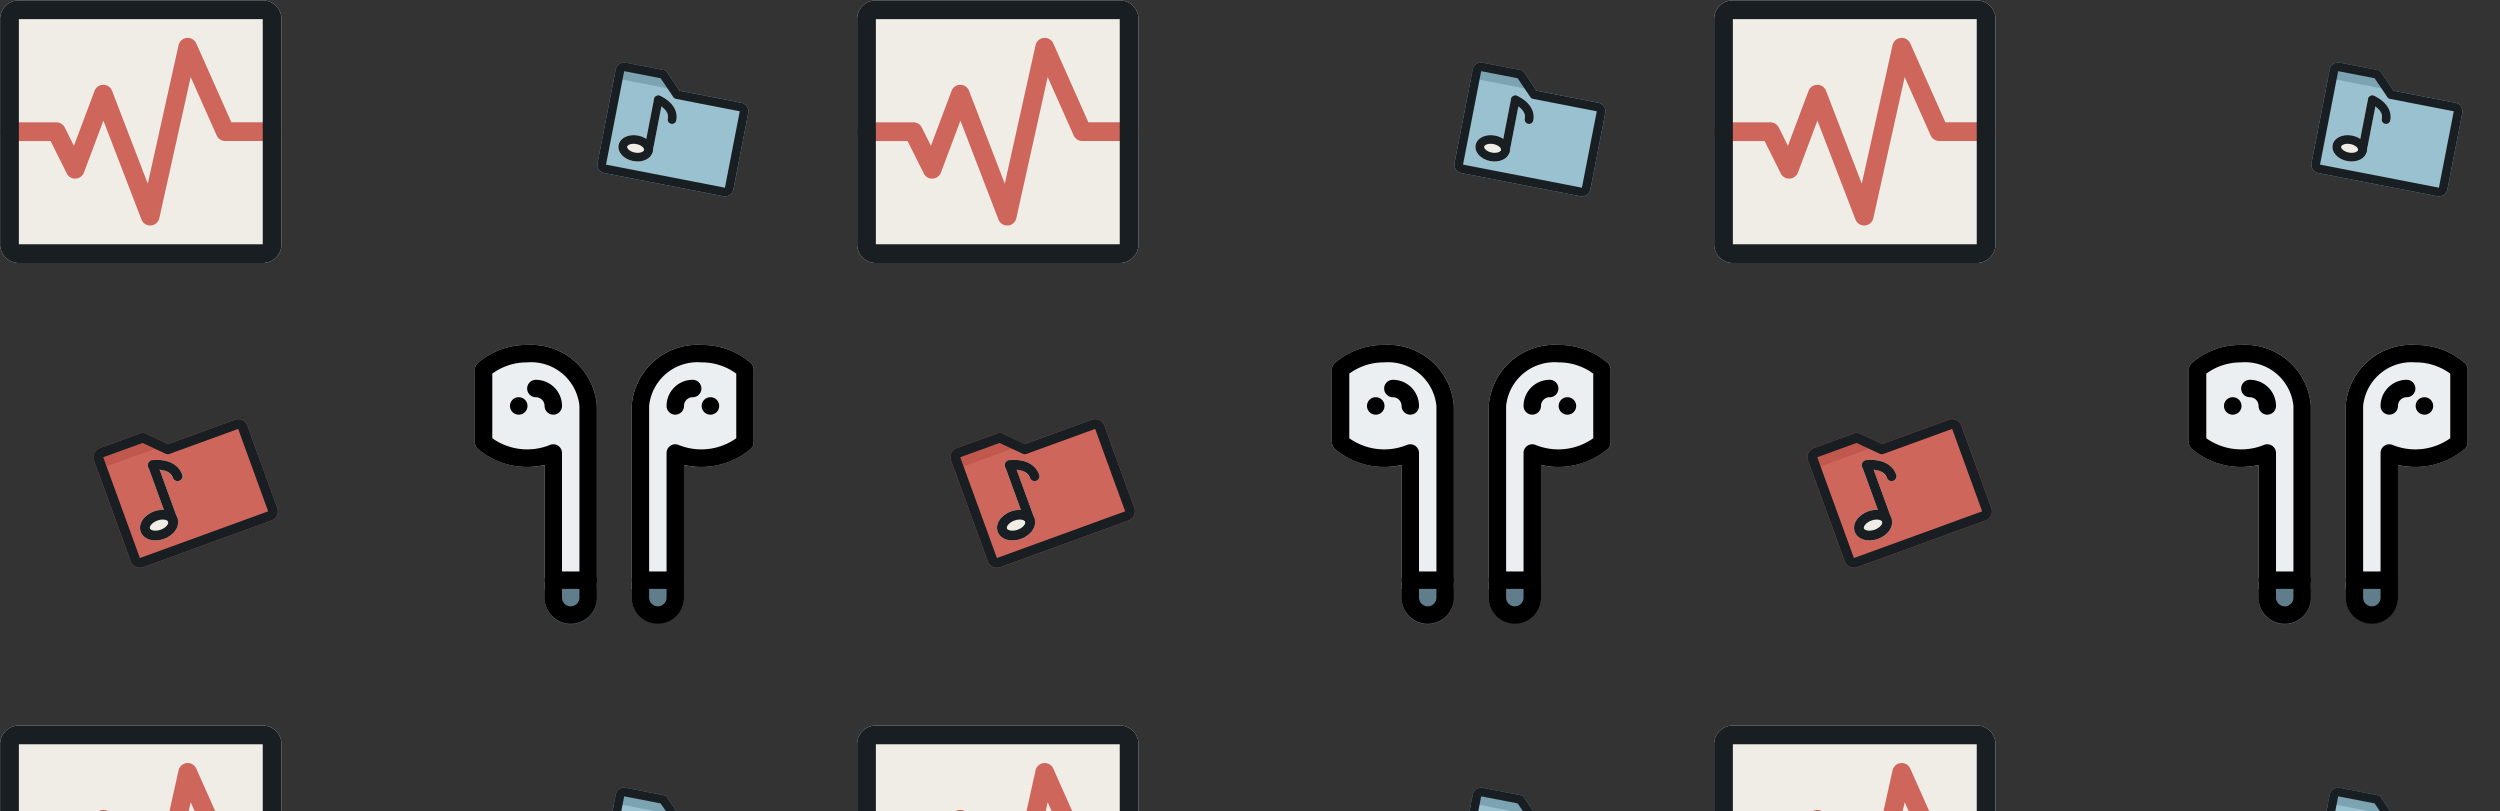 <svg xmlns="http://www.w3.org/2000/svg" xmlns:xlink="http://www.w3.org/1999/xlink" width="493" height="160" viewBox="0 0 493 160">
  <rect x="0" y="0" width="493" height="160" fill="#333333" stroke="none"/>
  <defs>
    <clipPath id="clip-path">
      <rect width="492.605" height="159.933" fill="none"/>
    </clipPath>
    <clipPath id="clip-custom_1">
      <rect width="493" height="160"/>
    </clipPath>
  </defs>
  <g id="custom_1" data-name="custom – 1" clip-path="url(#clip-custom_1)">
    <rect width="493" height="160" fill="rgba(255,255,255,0)"/>
    <g id="Repeat_Grid_1" data-name="Repeat Grid 1" transform="translate(0.022 0.074)" clip-path="url(#clip-path)">
      <g transform="translate(-328.022 -18.074)">
        <g id="wave" transform="translate(328.022 1.007)">
          <path id="Path_1" data-name="Path 1" d="M3.7,17.067H51.792a3.7,3.7,0,0,1,3.7,3.7V65.159a3.7,3.7,0,0,1-3.7,3.7H3.7a3.7,3.7,0,0,1-3.7-3.7V20.766A3.7,3.7,0,0,1,3.7,17.067Z" transform="translate(0 0)" fill="#efede6"/>
          <path id="Path_2" data-name="Path 2" d="M29.6,122.326a1.849,1.849,0,0,1-1.728-1.184l-7.5-19.5-3.84,10.24a1.849,1.849,0,0,1-1.635,1.195,1.8,1.8,0,0,1-1.75-1.017l-3.189-6.378H1.85a1.85,1.85,0,1,1,0-3.7H11.1A1.853,1.853,0,0,1,12.752,103l1.805,3.607,4.069-10.828a1.849,1.849,0,0,1,1.72-1.2h0a1.849,1.849,0,0,1,1.728,1.184l7.047,18.323,6.067-27.305a1.85,1.85,0,0,1,3.5-.351L45.6,101.968h8.046a1.85,1.85,0,1,1,0,3.7H44.393a1.846,1.846,0,0,1-1.691-1.11l-5.12-11.5L31.4,120.876a1.853,1.853,0,0,1-1.668,1.45Z" transform="translate(0 -60.866)" fill="#ce665c"/>
          <path id="Path_3" data-name="Path 3" d="M51.792,68.859H3.7a3.7,3.7,0,0,1-3.7-3.7V20.766a3.7,3.7,0,0,1,3.7-3.7H51.792a3.7,3.7,0,0,1,3.7,3.7V65.159A3.7,3.7,0,0,1,51.792,68.859ZM3.7,20.766V65.159H51.792V20.766Z" transform="translate(0 0)" fill="#191e23"/>
        </g>
        <g id="buds" transform="translate(421.529 86)">
          <path id="Path_4" data-name="Path 4" d="M138.369,448.035v1.718a5.155,5.155,0,1,1-10.309,0h0v-1.718Z" transform="translate(-114.199 -399.901)" fill="#607d8b"/>
          <path id="Path_5" data-name="Path 5" d="M24.17,12.052V48.134H13.861V23.7A15.158,15.158,0,0,1,.7,20.506a1.65,1.65,0,0,1-.584-1.271V4.87A1.65,1.65,0,0,1,.7,3.6,14.559,14.559,0,0,1,10.425.025,12.982,12.982,0,0,1,24.17,12.052Z" transform="translate(0 0)" fill="#eceff1"/>
          <path id="Path_6" data-name="Path 6" d="M287.99,448.035v1.718a5.155,5.155,0,0,0,10.309,0h0v-1.718Z" transform="translate(-256.947 -399.901)" fill="#607d8b"/>
          <path id="Path_7" data-name="Path 7" d="M287.99,12.053V48.135H298.3V23.7a15.158,15.158,0,0,0,13.161-3.2,1.65,1.65,0,0,0,.584-1.271V4.871a1.65,1.65,0,0,0-.584-1.271A14.56,14.56,0,0,0,301.736.025,12.98,12.98,0,0,0,287.99,12.053Z" transform="translate(-256.947 -0.001)" fill="#eceff1"/>
          <path id="Path_8" data-name="Path 8" d="M19.016,55.01a5.157,5.157,0,0,1-5.155-5.155h0V23.691A15.051,15.051,0,0,1,.69,20.519a1.707,1.707,0,0,1-.574-1.282V4.873A1.725,1.725,0,0,1,.69,3.591,14.576,14.576,0,0,1,10.425.028,12.987,12.987,0,0,1,24.171,12.055v37.8a5.154,5.154,0,0,1-5.155,5.155ZM15.58,19.615A1.718,1.718,0,0,1,17.3,21.333V49.855a1.718,1.718,0,1,0,3.436,0v-37.8A9.576,9.576,0,0,0,10.425,3.464a11.465,11.465,0,0,0-6.873,2.22V18.426a11.9,11.9,0,0,0,11.361,1.323A1.7,1.7,0,0,1,15.58,19.615Z" transform="translate(0 -0.003)"/>
          <path id="Path_9" data-name="Path 9" d="M101.229,71.076a1.719,1.719,0,0,1-1.718-1.718,1.719,1.719,0,0,0-1.718-1.718,1.718,1.718,0,1,1,0-3.436,5.157,5.157,0,0,1,5.155,5.155A1.719,1.719,0,0,1,101.229,71.076Z" transform="translate(-85.649 -57.306)"/>
          <path id="Path_10" data-name="Path 10" d="M66.445,99.625a1.718,1.718,0,0,1-.034-3.436h.034a1.718,1.718,0,0,1,0,3.436Z" transform="translate(-57.67 -85.855)"/>
          <path id="Path_11" data-name="Path 11" d="M136.651,419.485h-6.873a1.718,1.718,0,0,1,0-3.436h6.873a1.718,1.718,0,0,1,0,3.436Z" transform="translate(-114.199 -371.351)"/>
          <path id="Path_12" data-name="Path 12" d="M293.145,55.01a5.157,5.157,0,0,1-5.155-5.155h0v-37.8A12.987,12.987,0,0,1,301.736.028a14.577,14.577,0,0,1,9.735,3.563,1.724,1.724,0,0,1,.574,1.282V19.237a1.724,1.724,0,0,1-.574,1.282A15.074,15.074,0,0,1,298.3,23.691V49.855a5.154,5.154,0,0,1-5.155,5.155Zm8.591-51.546a9.576,9.576,0,0,0-10.309,8.591v37.8a1.718,1.718,0,0,0,3.436,0V21.333a1.719,1.719,0,0,1,1.718-1.718,1.7,1.7,0,0,1,.667.134,11.9,11.9,0,0,0,11.361-1.323V5.684A11.465,11.465,0,0,0,301.736,3.464Z" transform="translate(-256.947 -0.003)"/>
          <path id="Path_13" data-name="Path 13" d="M353.68,71.076a1.719,1.719,0,0,1-1.718-1.718,5.157,5.157,0,0,1,5.155-5.155,1.718,1.718,0,1,1,0,3.436,1.719,1.719,0,0,0-1.718,1.718A1.719,1.719,0,0,1,353.68,71.076Z" transform="translate(-314.046 -57.306)"/>
          <path id="Path_14" data-name="Path 14" d="M418.291,99.625a1.718,1.718,0,0,1-.034-3.436h.034a1.718,1.718,0,0,1,0,3.436Z" transform="translate(-371.715 -85.855)"/>
          <path id="Path_15" data-name="Path 15" d="M296.581,419.485h-6.873a1.718,1.718,0,0,1,0-3.436h6.873a1.718,1.718,0,1,1,0,3.436Z" transform="translate(-256.947 -371.351)"/>
        </g>
        <g id="redfolder" transform="translate(329.476 61.916) rotate(-20)">
          <path id="Path_37" data-name="Path 37" d="M15.1,52.126l-3.845-3.845A.96.96,0,0,0,10.574,48H1.923A1.923,1.923,0,0,0,0,49.923v2.884a.962.962,0,0,0,.961.961H14.419a.961.961,0,0,0,.681-1.642Z" fill="#c0584e"/>
          <path id="Path_38" data-name="Path 38" d="M28.838,112H.961a.962.962,0,0,0-.961.961v18.264a1.923,1.923,0,0,0,1.923,1.923H28.838a1.923,1.923,0,0,0,1.923-1.923v-17.3A1.923,1.923,0,0,0,28.838,112Z" transform="translate(0 -60.155)" fill="#ce665c"/>
          <path id="Path_39" data-name="Path 39" d="M70.908,144.021a.961.961,0,0,0-1.14.944V154a4.925,4.925,0,0,0-1.923-.384c-2.157,0-3.845,1.267-3.845,2.884s1.688,2.884,3.845,2.884,3.845-1.267,3.845-2.884V146.284a2.777,2.777,0,0,1,1.923,2.407.961.961,0,1,0,1.923,0C75.535,145.684,72.507,144.321,70.908,144.021Z" transform="translate(-60.155 -90.236)" fill="#efede6"/>
          <path id="Path_40" data-name="Path 40" d="M28.838,72.993H1.923A1.923,1.923,0,0,1,0,71.07V49.923A1.923,1.923,0,0,1,1.923,48h8.651a.96.96,0,0,1,.681.281l3.562,3.564H28.838a1.923,1.923,0,0,1,1.923,1.923v17.3A1.923,1.923,0,0,1,28.838,72.993ZM1.923,49.923V71.07H28.838v-17.3H14.419a.96.96,0,0,1-.681-.281l-3.562-3.564Z" fill="#191e23"/>
          <path id="Path_41" data-name="Path 41" d="M67.845,309.768c-2.155,0-3.845-1.267-3.845-2.884S65.69,304,67.845,304s3.845,1.267,3.845,2.884S70,309.768,67.845,309.768Zm0-3.845c-1.173,0-1.923.577-1.923.961s.75.961,1.923.961,1.923-.577,1.923-.961S69.018,305.923,67.845,305.923Z" transform="translate(-60.155 -240.62)" fill="#191e23"/>
          <path id="Path_42" data-name="Path 42" d="M165.44,149.764a.962.962,0,0,1-.961-.961c0-2.188-3.03-2.776-3.061-2.782a.961.961,0,0,1,.354-1.888c1.6.3,4.629,1.661,4.629,4.67A.962.962,0,0,1,165.44,149.764Z" transform="translate(-151.021 -90.348)" fill="#191e23"/>
          <path id="Path_43" data-name="Path 43" d="M160.961,157.458A.962.962,0,0,1,160,156.5V144.961a.961.961,0,0,1,1.923,0V156.5A.962.962,0,0,1,160.961,157.458Z" transform="translate(-150.387 -90.232)" fill="#191e23"/>
        </g>
        <g id="folder" transform="translate(458.899 -17.082) rotate(11)">
          <path id="Path_44" data-name="Path 44" d="M13.4,51.661,9.987,48.249a.852.852,0,0,0-.6-.249H1.706A1.707,1.707,0,0,0,0,49.706v2.559a.853.853,0,0,0,.853.853H12.795a.853.853,0,0,0,.6-1.457Z" fill="#7ca3b2"/>
          <path id="Path_45" data-name="Path 45" d="M25.59,112H.853a.853.853,0,0,0-.853.853V129.06a1.707,1.707,0,0,0,1.706,1.706H25.59A1.707,1.707,0,0,0,27.3,129.06V113.706A1.707,1.707,0,0,0,25.59,112Z" transform="translate(0 -60.588)" fill="#9ac1d0"/>
          <path id="Path_46" data-name="Path 46" d="M70.13,144.019a.852.852,0,0,0-1.012.838v8.018a4.37,4.37,0,0,0-1.706-.341c-1.914,0-3.412,1.124-3.412,2.559s1.5,2.559,3.412,2.559,3.412-1.124,3.412-2.559v-9.066a2.464,2.464,0,0,1,1.706,2.136.853.853,0,0,0,1.706,0C74.236,145.495,71.549,144.285,70.13,144.019Z" transform="translate(-60.588 -90.886)" fill="#efede6"/>
          <path id="Path_47" data-name="Path 47" d="M25.59,70.178H1.706A1.707,1.707,0,0,1,0,68.472V49.706A1.707,1.707,0,0,1,1.706,48H9.383a.852.852,0,0,1,.6.249l3.161,3.163H25.59A1.707,1.707,0,0,1,27.3,53.118V68.472A1.707,1.707,0,0,1,25.59,70.178ZM1.706,49.706V68.472H25.59V53.118H12.795a.852.852,0,0,1-.6-.249L9.03,49.706Z" fill="#191e23"/>
          <path id="Path_48" data-name="Path 48" d="M67.412,309.118c-1.912,0-3.412-1.124-3.412-2.559S65.5,304,67.412,304s3.412,1.124,3.412,2.559S69.324,309.118,67.412,309.118Zm0-3.412c-1.041,0-1.706.512-1.706.853s.665.853,1.706.853,1.706-.512,1.706-.853S68.453,305.706,67.412,305.706Z" transform="translate(-60.588 -242.352)" fill="#191e23"/>
          <path id="Path_49" data-name="Path 49" d="M164.9,149.129a.853.853,0,0,1-.853-.853c0-1.941-2.689-2.463-2.716-2.469a.853.853,0,0,1,.314-1.675c1.421.266,4.108,1.474,4.108,4.144A.853.853,0,0,1,164.9,149.129Z" transform="translate(-152.109 -90.999)" fill="#191e23"/>
          <path id="Path_50" data-name="Path 50" d="M160.853,155.942a.853.853,0,0,1-.853-.853V144.853a.853.853,0,1,1,1.706,0v10.236A.853.853,0,0,1,160.853,155.942Z" transform="translate(-151.47 -90.882)" fill="#191e23"/>
        </g>
      </g>
      <g transform="translate(-159.022 -18.074)">
        <g id="wave-2" data-name="wave" transform="translate(328.022 1.007)">
          <path id="Path_1-2" data-name="Path 1" d="M3.7,17.067H51.792a3.7,3.7,0,0,1,3.7,3.7V65.159a3.7,3.7,0,0,1-3.7,3.7H3.7a3.7,3.7,0,0,1-3.7-3.7V20.766A3.7,3.7,0,0,1,3.7,17.067Z" transform="translate(0 0)" fill="#efede6"/>
          <path id="Path_2-2" data-name="Path 2" d="M29.6,122.326a1.849,1.849,0,0,1-1.728-1.184l-7.5-19.5-3.84,10.24a1.849,1.849,0,0,1-1.635,1.195,1.8,1.8,0,0,1-1.75-1.017l-3.189-6.378H1.85a1.85,1.85,0,1,1,0-3.7H11.1A1.853,1.853,0,0,1,12.752,103l1.805,3.607,4.069-10.828a1.849,1.849,0,0,1,1.72-1.2h0a1.849,1.849,0,0,1,1.728,1.184l7.047,18.323,6.067-27.305a1.85,1.85,0,0,1,3.5-.351L45.6,101.968h8.046a1.85,1.85,0,1,1,0,3.7H44.393a1.846,1.846,0,0,1-1.691-1.11l-5.12-11.5L31.4,120.876a1.853,1.853,0,0,1-1.668,1.45Z" transform="translate(0 -60.866)" fill="#ce665c"/>
          <path id="Path_3-2" data-name="Path 3" d="M51.792,68.859H3.7a3.7,3.7,0,0,1-3.7-3.7V20.766a3.7,3.7,0,0,1,3.7-3.7H51.792a3.7,3.7,0,0,1,3.7,3.7V65.159A3.7,3.7,0,0,1,51.792,68.859ZM3.7,20.766V65.159H51.792V20.766Z" transform="translate(0 0)" fill="#191e23"/>
        </g>
        <g id="buds-2" data-name="buds" transform="translate(421.529 86)">
          <path id="Path_4-2" data-name="Path 4" d="M138.369,448.035v1.718a5.155,5.155,0,1,1-10.309,0h0v-1.718Z" transform="translate(-114.199 -399.901)" fill="#607d8b"/>
          <path id="Path_5-2" data-name="Path 5" d="M24.17,12.052V48.134H13.861V23.7A15.158,15.158,0,0,1,.7,20.506a1.65,1.65,0,0,1-.584-1.271V4.87A1.65,1.65,0,0,1,.7,3.6,14.559,14.559,0,0,1,10.425.025,12.982,12.982,0,0,1,24.17,12.052Z" transform="translate(0 0)" fill="#eceff1"/>
          <path id="Path_6-2" data-name="Path 6" d="M287.99,448.035v1.718a5.155,5.155,0,0,0,10.309,0h0v-1.718Z" transform="translate(-256.947 -399.901)" fill="#607d8b"/>
          <path id="Path_7-2" data-name="Path 7" d="M287.99,12.053V48.135H298.3V23.7a15.158,15.158,0,0,0,13.161-3.2,1.65,1.65,0,0,0,.584-1.271V4.871a1.65,1.65,0,0,0-.584-1.271A14.56,14.56,0,0,0,301.736.025,12.98,12.98,0,0,0,287.99,12.053Z" transform="translate(-256.947 -0.001)" fill="#eceff1"/>
          <path id="Path_8-2" data-name="Path 8" d="M19.016,55.01a5.157,5.157,0,0,1-5.155-5.155h0V23.691A15.051,15.051,0,0,1,.69,20.519a1.707,1.707,0,0,1-.574-1.282V4.873A1.725,1.725,0,0,1,.69,3.591,14.576,14.576,0,0,1,10.425.028,12.987,12.987,0,0,1,24.171,12.055v37.8a5.154,5.154,0,0,1-5.155,5.155ZM15.58,19.615A1.718,1.718,0,0,1,17.3,21.333V49.855a1.718,1.718,0,1,0,3.436,0v-37.8A9.576,9.576,0,0,0,10.425,3.464a11.465,11.465,0,0,0-6.873,2.22V18.426a11.9,11.9,0,0,0,11.361,1.323A1.7,1.7,0,0,1,15.58,19.615Z" transform="translate(0 -0.003)"/>
          <path id="Path_9-2" data-name="Path 9" d="M101.229,71.076a1.719,1.719,0,0,1-1.718-1.718,1.719,1.719,0,0,0-1.718-1.718,1.718,1.718,0,1,1,0-3.436,5.157,5.157,0,0,1,5.155,5.155A1.719,1.719,0,0,1,101.229,71.076Z" transform="translate(-85.649 -57.306)"/>
          <path id="Path_10-2" data-name="Path 10" d="M66.445,99.625a1.718,1.718,0,0,1-.034-3.436h.034a1.718,1.718,0,0,1,0,3.436Z" transform="translate(-57.67 -85.855)"/>
          <path id="Path_11-2" data-name="Path 11" d="M136.651,419.485h-6.873a1.718,1.718,0,0,1,0-3.436h6.873a1.718,1.718,0,0,1,0,3.436Z" transform="translate(-114.199 -371.351)"/>
          <path id="Path_12-2" data-name="Path 12" d="M293.145,55.01a5.157,5.157,0,0,1-5.155-5.155h0v-37.8A12.987,12.987,0,0,1,301.736.028a14.577,14.577,0,0,1,9.735,3.563,1.724,1.724,0,0,1,.574,1.282V19.237a1.724,1.724,0,0,1-.574,1.282A15.074,15.074,0,0,1,298.3,23.691V49.855a5.154,5.154,0,0,1-5.155,5.155Zm8.591-51.546a9.576,9.576,0,0,0-10.309,8.591v37.8a1.718,1.718,0,0,0,3.436,0V21.333a1.719,1.719,0,0,1,1.718-1.718,1.7,1.7,0,0,1,.667.134,11.9,11.9,0,0,0,11.361-1.323V5.684A11.465,11.465,0,0,0,301.736,3.464Z" transform="translate(-256.947 -0.003)"/>
          <path id="Path_13-2" data-name="Path 13" d="M353.68,71.076a1.719,1.719,0,0,1-1.718-1.718,5.157,5.157,0,0,1,5.155-5.155,1.718,1.718,0,1,1,0,3.436,1.719,1.719,0,0,0-1.718,1.718A1.719,1.719,0,0,1,353.68,71.076Z" transform="translate(-314.046 -57.306)"/>
          <path id="Path_14-2" data-name="Path 14" d="M418.291,99.625a1.718,1.718,0,0,1-.034-3.436h.034a1.718,1.718,0,0,1,0,3.436Z" transform="translate(-371.715 -85.855)"/>
          <path id="Path_15-2" data-name="Path 15" d="M296.581,419.485h-6.873a1.718,1.718,0,0,1,0-3.436h6.873a1.718,1.718,0,1,1,0,3.436Z" transform="translate(-256.947 -371.351)"/>
        </g>
        <g id="redfolder-2" data-name="redfolder" transform="translate(329.476 61.916) rotate(-20)">
          <path id="Path_37-2" data-name="Path 37" d="M15.1,52.126l-3.845-3.845A.96.96,0,0,0,10.574,48H1.923A1.923,1.923,0,0,0,0,49.923v2.884a.962.962,0,0,0,.961.961H14.419a.961.961,0,0,0,.681-1.642Z" fill="#c0584e"/>
          <path id="Path_38-2" data-name="Path 38" d="M28.838,112H.961a.962.962,0,0,0-.961.961v18.264a1.923,1.923,0,0,0,1.923,1.923H28.838a1.923,1.923,0,0,0,1.923-1.923v-17.3A1.923,1.923,0,0,0,28.838,112Z" transform="translate(0 -60.155)" fill="#ce665c"/>
          <path id="Path_39-2" data-name="Path 39" d="M70.908,144.021a.961.961,0,0,0-1.14.944V154a4.925,4.925,0,0,0-1.923-.384c-2.157,0-3.845,1.267-3.845,2.884s1.688,2.884,3.845,2.884,3.845-1.267,3.845-2.884V146.284a2.777,2.777,0,0,1,1.923,2.407.961.961,0,1,0,1.923,0C75.535,145.684,72.507,144.321,70.908,144.021Z" transform="translate(-60.155 -90.236)" fill="#efede6"/>
          <path id="Path_40-2" data-name="Path 40" d="M28.838,72.993H1.923A1.923,1.923,0,0,1,0,71.07V49.923A1.923,1.923,0,0,1,1.923,48h8.651a.96.96,0,0,1,.681.281l3.562,3.564H28.838a1.923,1.923,0,0,1,1.923,1.923v17.3A1.923,1.923,0,0,1,28.838,72.993ZM1.923,49.923V71.07H28.838v-17.3H14.419a.96.96,0,0,1-.681-.281l-3.562-3.564Z" fill="#191e23"/>
          <path id="Path_41-2" data-name="Path 41" d="M67.845,309.768c-2.155,0-3.845-1.267-3.845-2.884S65.69,304,67.845,304s3.845,1.267,3.845,2.884S70,309.768,67.845,309.768Zm0-3.845c-1.173,0-1.923.577-1.923.961s.75.961,1.923.961,1.923-.577,1.923-.961S69.018,305.923,67.845,305.923Z" transform="translate(-60.155 -240.62)" fill="#191e23"/>
          <path id="Path_42-2" data-name="Path 42" d="M165.44,149.764a.962.962,0,0,1-.961-.961c0-2.188-3.03-2.776-3.061-2.782a.961.961,0,0,1,.354-1.888c1.6.3,4.629,1.661,4.629,4.67A.962.962,0,0,1,165.44,149.764Z" transform="translate(-151.021 -90.348)" fill="#191e23"/>
          <path id="Path_43-2" data-name="Path 43" d="M160.961,157.458A.962.962,0,0,1,160,156.5V144.961a.961.961,0,0,1,1.923,0V156.5A.962.962,0,0,1,160.961,157.458Z" transform="translate(-150.387 -90.232)" fill="#191e23"/>
        </g>
        <g id="folder-2" data-name="folder" transform="translate(458.899 -17.082) rotate(11)">
          <path id="Path_44-2" data-name="Path 44" d="M13.4,51.661,9.987,48.249a.852.852,0,0,0-.6-.249H1.706A1.707,1.707,0,0,0,0,49.706v2.559a.853.853,0,0,0,.853.853H12.795a.853.853,0,0,0,.6-1.457Z" fill="#7ca3b2"/>
          <path id="Path_45-2" data-name="Path 45" d="M25.59,112H.853a.853.853,0,0,0-.853.853V129.06a1.707,1.707,0,0,0,1.706,1.706H25.59A1.707,1.707,0,0,0,27.3,129.06V113.706A1.707,1.707,0,0,0,25.59,112Z" transform="translate(0 -60.588)" fill="#9ac1d0"/>
          <path id="Path_46-2" data-name="Path 46" d="M70.13,144.019a.852.852,0,0,0-1.012.838v8.018a4.37,4.37,0,0,0-1.706-.341c-1.914,0-3.412,1.124-3.412,2.559s1.5,2.559,3.412,2.559,3.412-1.124,3.412-2.559v-9.066a2.464,2.464,0,0,1,1.706,2.136.853.853,0,0,0,1.706,0C74.236,145.495,71.549,144.285,70.13,144.019Z" transform="translate(-60.588 -90.886)" fill="#efede6"/>
          <path id="Path_47-2" data-name="Path 47" d="M25.59,70.178H1.706A1.707,1.707,0,0,1,0,68.472V49.706A1.707,1.707,0,0,1,1.706,48H9.383a.852.852,0,0,1,.6.249l3.161,3.163H25.59A1.707,1.707,0,0,1,27.3,53.118V68.472A1.707,1.707,0,0,1,25.59,70.178ZM1.706,49.706V68.472H25.59V53.118H12.795a.852.852,0,0,1-.6-.249L9.03,49.706Z" fill="#191e23"/>
          <path id="Path_48-2" data-name="Path 48" d="M67.412,309.118c-1.912,0-3.412-1.124-3.412-2.559S65.5,304,67.412,304s3.412,1.124,3.412,2.559S69.324,309.118,67.412,309.118Zm0-3.412c-1.041,0-1.706.512-1.706.853s.665.853,1.706.853,1.706-.512,1.706-.853S68.453,305.706,67.412,305.706Z" transform="translate(-60.588 -242.352)" fill="#191e23"/>
          <path id="Path_49-2" data-name="Path 49" d="M164.9,149.129a.853.853,0,0,1-.853-.853c0-1.941-2.689-2.463-2.716-2.469a.853.853,0,0,1,.314-1.675c1.421.266,4.108,1.474,4.108,4.144A.853.853,0,0,1,164.9,149.129Z" transform="translate(-152.109 -90.999)" fill="#191e23"/>
          <path id="Path_50-2" data-name="Path 50" d="M160.853,155.942a.853.853,0,0,1-.853-.853V144.853a.853.853,0,1,1,1.706,0v10.236A.853.853,0,0,1,160.853,155.942Z" transform="translate(-151.47 -90.882)" fill="#191e23"/>
        </g>
      </g>
      <g transform="translate(9.978 -18.074)">
        <g id="wave-3" data-name="wave" transform="translate(328.022 1.007)">
          <path id="Path_1-3" data-name="Path 1" d="M3.7,17.067H51.792a3.7,3.7,0,0,1,3.7,3.7V65.159a3.7,3.7,0,0,1-3.7,3.7H3.7a3.7,3.7,0,0,1-3.7-3.7V20.766A3.7,3.7,0,0,1,3.7,17.067Z" transform="translate(0 0)" fill="#efede6"/>
          <path id="Path_2-3" data-name="Path 2" d="M29.6,122.326a1.849,1.849,0,0,1-1.728-1.184l-7.5-19.5-3.84,10.24a1.849,1.849,0,0,1-1.635,1.195,1.8,1.8,0,0,1-1.75-1.017l-3.189-6.378H1.85a1.85,1.85,0,1,1,0-3.7H11.1A1.853,1.853,0,0,1,12.752,103l1.805,3.607,4.069-10.828a1.849,1.849,0,0,1,1.72-1.2h0a1.849,1.849,0,0,1,1.728,1.184l7.047,18.323,6.067-27.305a1.85,1.85,0,0,1,3.5-.351L45.6,101.968h8.046a1.85,1.85,0,1,1,0,3.7H44.393a1.846,1.846,0,0,1-1.691-1.11l-5.12-11.5L31.4,120.876a1.853,1.853,0,0,1-1.668,1.45Z" transform="translate(0 -60.866)" fill="#ce665c"/>
          <path id="Path_3-3" data-name="Path 3" d="M51.792,68.859H3.7a3.7,3.7,0,0,1-3.7-3.7V20.766a3.7,3.7,0,0,1,3.7-3.7H51.792a3.7,3.7,0,0,1,3.7,3.7V65.159A3.7,3.7,0,0,1,51.792,68.859ZM3.7,20.766V65.159H51.792V20.766Z" transform="translate(0 0)" fill="#191e23"/>
        </g>
        <g id="buds-3" data-name="buds" transform="translate(421.529 86)">
          <path id="Path_4-3" data-name="Path 4" d="M138.369,448.035v1.718a5.155,5.155,0,1,1-10.309,0h0v-1.718Z" transform="translate(-114.199 -399.901)" fill="#607d8b"/>
          <path id="Path_5-3" data-name="Path 5" d="M24.17,12.052V48.134H13.861V23.7A15.158,15.158,0,0,1,.7,20.506a1.65,1.65,0,0,1-.584-1.271V4.87A1.65,1.65,0,0,1,.7,3.6,14.559,14.559,0,0,1,10.425.025,12.982,12.982,0,0,1,24.17,12.052Z" transform="translate(0 0)" fill="#eceff1"/>
          <path id="Path_6-3" data-name="Path 6" d="M287.99,448.035v1.718a5.155,5.155,0,0,0,10.309,0h0v-1.718Z" transform="translate(-256.947 -399.901)" fill="#607d8b"/>
          <path id="Path_7-3" data-name="Path 7" d="M287.99,12.053V48.135H298.3V23.7a15.158,15.158,0,0,0,13.161-3.2,1.65,1.65,0,0,0,.584-1.271V4.871a1.65,1.65,0,0,0-.584-1.271A14.56,14.56,0,0,0,301.736.025,12.98,12.98,0,0,0,287.99,12.053Z" transform="translate(-256.947 -0.001)" fill="#eceff1"/>
          <path id="Path_8-3" data-name="Path 8" d="M19.016,55.01a5.157,5.157,0,0,1-5.155-5.155h0V23.691A15.051,15.051,0,0,1,.69,20.519a1.707,1.707,0,0,1-.574-1.282V4.873A1.725,1.725,0,0,1,.69,3.591,14.576,14.576,0,0,1,10.425.028,12.987,12.987,0,0,1,24.171,12.055v37.8a5.154,5.154,0,0,1-5.155,5.155ZM15.58,19.615A1.718,1.718,0,0,1,17.3,21.333V49.855a1.718,1.718,0,1,0,3.436,0v-37.8A9.576,9.576,0,0,0,10.425,3.464a11.465,11.465,0,0,0-6.873,2.22V18.426a11.9,11.9,0,0,0,11.361,1.323A1.7,1.7,0,0,1,15.58,19.615Z" transform="translate(0 -0.003)"/>
          <path id="Path_9-3" data-name="Path 9" d="M101.229,71.076a1.719,1.719,0,0,1-1.718-1.718,1.719,1.719,0,0,0-1.718-1.718,1.718,1.718,0,1,1,0-3.436,5.157,5.157,0,0,1,5.155,5.155A1.719,1.719,0,0,1,101.229,71.076Z" transform="translate(-85.649 -57.306)"/>
          <path id="Path_10-3" data-name="Path 10" d="M66.445,99.625a1.718,1.718,0,0,1-.034-3.436h.034a1.718,1.718,0,0,1,0,3.436Z" transform="translate(-57.67 -85.855)"/>
          <path id="Path_11-3" data-name="Path 11" d="M136.651,419.485h-6.873a1.718,1.718,0,0,1,0-3.436h6.873a1.718,1.718,0,0,1,0,3.436Z" transform="translate(-114.199 -371.351)"/>
          <path id="Path_12-3" data-name="Path 12" d="M293.145,55.01a5.157,5.157,0,0,1-5.155-5.155h0v-37.8A12.987,12.987,0,0,1,301.736.028a14.577,14.577,0,0,1,9.735,3.563,1.724,1.724,0,0,1,.574,1.282V19.237a1.724,1.724,0,0,1-.574,1.282A15.074,15.074,0,0,1,298.3,23.691V49.855a5.154,5.154,0,0,1-5.155,5.155Zm8.591-51.546a9.576,9.576,0,0,0-10.309,8.591v37.8a1.718,1.718,0,0,0,3.436,0V21.333a1.719,1.719,0,0,1,1.718-1.718,1.7,1.7,0,0,1,.667.134,11.9,11.9,0,0,0,11.361-1.323V5.684A11.465,11.465,0,0,0,301.736,3.464Z" transform="translate(-256.947 -0.003)"/>
          <path id="Path_13-3" data-name="Path 13" d="M353.68,71.076a1.719,1.719,0,0,1-1.718-1.718,5.157,5.157,0,0,1,5.155-5.155,1.718,1.718,0,1,1,0,3.436,1.719,1.719,0,0,0-1.718,1.718A1.719,1.719,0,0,1,353.68,71.076Z" transform="translate(-314.046 -57.306)"/>
          <path id="Path_14-3" data-name="Path 14" d="M418.291,99.625a1.718,1.718,0,0,1-.034-3.436h.034a1.718,1.718,0,0,1,0,3.436Z" transform="translate(-371.715 -85.855)"/>
          <path id="Path_15-3" data-name="Path 15" d="M296.581,419.485h-6.873a1.718,1.718,0,0,1,0-3.436h6.873a1.718,1.718,0,1,1,0,3.436Z" transform="translate(-256.947 -371.351)"/>
        </g>
        <g id="redfolder-3" data-name="redfolder" transform="translate(329.476 61.916) rotate(-20)">
          <path id="Path_37-3" data-name="Path 37" d="M15.1,52.126l-3.845-3.845A.96.96,0,0,0,10.574,48H1.923A1.923,1.923,0,0,0,0,49.923v2.884a.962.962,0,0,0,.961.961H14.419a.961.961,0,0,0,.681-1.642Z" fill="#c0584e"/>
          <path id="Path_38-3" data-name="Path 38" d="M28.838,112H.961a.962.962,0,0,0-.961.961v18.264a1.923,1.923,0,0,0,1.923,1.923H28.838a1.923,1.923,0,0,0,1.923-1.923v-17.3A1.923,1.923,0,0,0,28.838,112Z" transform="translate(0 -60.155)" fill="#ce665c"/>
          <path id="Path_39-3" data-name="Path 39" d="M70.908,144.021a.961.961,0,0,0-1.14.944V154a4.925,4.925,0,0,0-1.923-.384c-2.157,0-3.845,1.267-3.845,2.884s1.688,2.884,3.845,2.884,3.845-1.267,3.845-2.884V146.284a2.777,2.777,0,0,1,1.923,2.407.961.961,0,1,0,1.923,0C75.535,145.684,72.507,144.321,70.908,144.021Z" transform="translate(-60.155 -90.236)" fill="#efede6"/>
          <path id="Path_40-3" data-name="Path 40" d="M28.838,72.993H1.923A1.923,1.923,0,0,1,0,71.07V49.923A1.923,1.923,0,0,1,1.923,48h8.651a.96.96,0,0,1,.681.281l3.562,3.564H28.838a1.923,1.923,0,0,1,1.923,1.923v17.3A1.923,1.923,0,0,1,28.838,72.993ZM1.923,49.923V71.07H28.838v-17.3H14.419a.96.96,0,0,1-.681-.281l-3.562-3.564Z" fill="#191e23"/>
          <path id="Path_41-3" data-name="Path 41" d="M67.845,309.768c-2.155,0-3.845-1.267-3.845-2.884S65.69,304,67.845,304s3.845,1.267,3.845,2.884S70,309.768,67.845,309.768Zm0-3.845c-1.173,0-1.923.577-1.923.961s.75.961,1.923.961,1.923-.577,1.923-.961S69.018,305.923,67.845,305.923Z" transform="translate(-60.155 -240.62)" fill="#191e23"/>
          <path id="Path_42-3" data-name="Path 42" d="M165.44,149.764a.962.962,0,0,1-.961-.961c0-2.188-3.03-2.776-3.061-2.782a.961.961,0,0,1,.354-1.888c1.6.3,4.629,1.661,4.629,4.67A.962.962,0,0,1,165.44,149.764Z" transform="translate(-151.021 -90.348)" fill="#191e23"/>
          <path id="Path_43-3" data-name="Path 43" d="M160.961,157.458A.962.962,0,0,1,160,156.5V144.961a.961.961,0,0,1,1.923,0V156.5A.962.962,0,0,1,160.961,157.458Z" transform="translate(-150.387 -90.232)" fill="#191e23"/>
        </g>
        <g id="folder-3" data-name="folder" transform="translate(458.899 -17.082) rotate(11)">
          <path id="Path_44-3" data-name="Path 44" d="M13.4,51.661,9.987,48.249a.852.852,0,0,0-.6-.249H1.706A1.707,1.707,0,0,0,0,49.706v2.559a.853.853,0,0,0,.853.853H12.795a.853.853,0,0,0,.6-1.457Z" fill="#7ca3b2"/>
          <path id="Path_45-3" data-name="Path 45" d="M25.59,112H.853a.853.853,0,0,0-.853.853V129.06a1.707,1.707,0,0,0,1.706,1.706H25.59A1.707,1.707,0,0,0,27.3,129.06V113.706A1.707,1.707,0,0,0,25.59,112Z" transform="translate(0 -60.588)" fill="#9ac1d0"/>
          <path id="Path_46-3" data-name="Path 46" d="M70.13,144.019a.852.852,0,0,0-1.012.838v8.018a4.37,4.37,0,0,0-1.706-.341c-1.914,0-3.412,1.124-3.412,2.559s1.5,2.559,3.412,2.559,3.412-1.124,3.412-2.559v-9.066a2.464,2.464,0,0,1,1.706,2.136.853.853,0,0,0,1.706,0C74.236,145.495,71.549,144.285,70.13,144.019Z" transform="translate(-60.588 -90.886)" fill="#efede6"/>
          <path id="Path_47-3" data-name="Path 47" d="M25.59,70.178H1.706A1.707,1.707,0,0,1,0,68.472V49.706A1.707,1.707,0,0,1,1.706,48H9.383a.852.852,0,0,1,.6.249l3.161,3.163H25.59A1.707,1.707,0,0,1,27.3,53.118V68.472A1.707,1.707,0,0,1,25.59,70.178ZM1.706,49.706V68.472H25.59V53.118H12.795a.852.852,0,0,1-.6-.249L9.03,49.706Z" fill="#191e23"/>
          <path id="Path_48-3" data-name="Path 48" d="M67.412,309.118c-1.912,0-3.412-1.124-3.412-2.559S65.5,304,67.412,304s3.412,1.124,3.412,2.559S69.324,309.118,67.412,309.118Zm0-3.412c-1.041,0-1.706.512-1.706.853s.665.853,1.706.853,1.706-.512,1.706-.853S68.453,305.706,67.412,305.706Z" transform="translate(-60.588 -242.352)" fill="#191e23"/>
          <path id="Path_49-3" data-name="Path 49" d="M164.9,149.129a.853.853,0,0,1-.853-.853c0-1.941-2.689-2.463-2.716-2.469a.853.853,0,0,1,.314-1.675c1.421.266,4.108,1.474,4.108,4.144A.853.853,0,0,1,164.9,149.129Z" transform="translate(-152.109 -90.999)" fill="#191e23"/>
          <path id="Path_50-3" data-name="Path 50" d="M160.853,155.942a.853.853,0,0,1-.853-.853V144.853a.853.853,0,1,1,1.706,0v10.236A.853.853,0,0,1,160.853,155.942Z" transform="translate(-151.47 -90.882)" fill="#191e23"/>
        </g>
      </g>
      <g transform="translate(-328.022 124.926)">
        <g id="wave-4" data-name="wave" transform="translate(328.022 1.007)">
          <path id="Path_1-4" data-name="Path 1" d="M3.7,17.067H51.792a3.7,3.7,0,0,1,3.7,3.7V65.159a3.7,3.7,0,0,1-3.7,3.7H3.7a3.7,3.7,0,0,1-3.7-3.7V20.766A3.7,3.7,0,0,1,3.7,17.067Z" transform="translate(0 0)" fill="#efede6"/>
          <path id="Path_2-4" data-name="Path 2" d="M29.6,122.326a1.849,1.849,0,0,1-1.728-1.184l-7.5-19.5-3.84,10.24a1.849,1.849,0,0,1-1.635,1.195,1.8,1.8,0,0,1-1.75-1.017l-3.189-6.378H1.85a1.85,1.85,0,1,1,0-3.7H11.1A1.853,1.853,0,0,1,12.752,103l1.805,3.607,4.069-10.828a1.849,1.849,0,0,1,1.72-1.2h0a1.849,1.849,0,0,1,1.728,1.184l7.047,18.323,6.067-27.305a1.85,1.85,0,0,1,3.5-.351L45.6,101.968h8.046a1.85,1.85,0,1,1,0,3.7H44.393a1.846,1.846,0,0,1-1.691-1.11l-5.12-11.5L31.4,120.876a1.853,1.853,0,0,1-1.668,1.45Z" transform="translate(0 -60.866)" fill="#ce665c"/>
          <path id="Path_3-4" data-name="Path 3" d="M51.792,68.859H3.7a3.7,3.7,0,0,1-3.7-3.7V20.766a3.7,3.7,0,0,1,3.7-3.7H51.792a3.7,3.7,0,0,1,3.7,3.7V65.159A3.7,3.7,0,0,1,51.792,68.859ZM3.7,20.766V65.159H51.792V20.766Z" transform="translate(0 0)" fill="#191e23"/>
        </g>
        <g id="buds-4" data-name="buds" transform="translate(421.529 86)">
          <path id="Path_4-4" data-name="Path 4" d="M138.369,448.035v1.718a5.155,5.155,0,1,1-10.309,0h0v-1.718Z" transform="translate(-114.199 -399.901)" fill="#607d8b"/>
          <path id="Path_5-4" data-name="Path 5" d="M24.17,12.052V48.134H13.861V23.7A15.158,15.158,0,0,1,.7,20.506a1.65,1.65,0,0,1-.584-1.271V4.87A1.65,1.65,0,0,1,.7,3.6,14.559,14.559,0,0,1,10.425.025,12.982,12.982,0,0,1,24.17,12.052Z" transform="translate(0 0)" fill="#eceff1"/>
          <path id="Path_6-4" data-name="Path 6" d="M287.99,448.035v1.718a5.155,5.155,0,0,0,10.309,0h0v-1.718Z" transform="translate(-256.947 -399.901)" fill="#607d8b"/>
          <path id="Path_7-4" data-name="Path 7" d="M287.99,12.053V48.135H298.3V23.7a15.158,15.158,0,0,0,13.161-3.2,1.65,1.65,0,0,0,.584-1.271V4.871a1.65,1.65,0,0,0-.584-1.271A14.56,14.56,0,0,0,301.736.025,12.98,12.98,0,0,0,287.99,12.053Z" transform="translate(-256.947 -0.001)" fill="#eceff1"/>
          <path id="Path_8-4" data-name="Path 8" d="M19.016,55.01a5.157,5.157,0,0,1-5.155-5.155h0V23.691A15.051,15.051,0,0,1,.69,20.519a1.707,1.707,0,0,1-.574-1.282V4.873A1.725,1.725,0,0,1,.69,3.591,14.576,14.576,0,0,1,10.425.028,12.987,12.987,0,0,1,24.171,12.055v37.8a5.154,5.154,0,0,1-5.155,5.155ZM15.58,19.615A1.718,1.718,0,0,1,17.3,21.333V49.855a1.718,1.718,0,1,0,3.436,0v-37.8A9.576,9.576,0,0,0,10.425,3.464a11.465,11.465,0,0,0-6.873,2.22V18.426a11.9,11.9,0,0,0,11.361,1.323A1.7,1.7,0,0,1,15.58,19.615Z" transform="translate(0 -0.003)"/>
          <path id="Path_9-4" data-name="Path 9" d="M101.229,71.076a1.719,1.719,0,0,1-1.718-1.718,1.719,1.719,0,0,0-1.718-1.718,1.718,1.718,0,1,1,0-3.436,5.157,5.157,0,0,1,5.155,5.155A1.719,1.719,0,0,1,101.229,71.076Z" transform="translate(-85.649 -57.306)"/>
          <path id="Path_10-4" data-name="Path 10" d="M66.445,99.625a1.718,1.718,0,0,1-.034-3.436h.034a1.718,1.718,0,0,1,0,3.436Z" transform="translate(-57.67 -85.855)"/>
          <path id="Path_11-4" data-name="Path 11" d="M136.651,419.485h-6.873a1.718,1.718,0,0,1,0-3.436h6.873a1.718,1.718,0,0,1,0,3.436Z" transform="translate(-114.199 -371.351)"/>
          <path id="Path_12-4" data-name="Path 12" d="M293.145,55.01a5.157,5.157,0,0,1-5.155-5.155h0v-37.8A12.987,12.987,0,0,1,301.736.028a14.577,14.577,0,0,1,9.735,3.563,1.724,1.724,0,0,1,.574,1.282V19.237a1.724,1.724,0,0,1-.574,1.282A15.074,15.074,0,0,1,298.3,23.691V49.855a5.154,5.154,0,0,1-5.155,5.155Zm8.591-51.546a9.576,9.576,0,0,0-10.309,8.591v37.8a1.718,1.718,0,0,0,3.436,0V21.333a1.719,1.719,0,0,1,1.718-1.718,1.7,1.7,0,0,1,.667.134,11.9,11.9,0,0,0,11.361-1.323V5.684A11.465,11.465,0,0,0,301.736,3.464Z" transform="translate(-256.947 -0.003)"/>
          <path id="Path_13-4" data-name="Path 13" d="M353.68,71.076a1.719,1.719,0,0,1-1.718-1.718,5.157,5.157,0,0,1,5.155-5.155,1.718,1.718,0,1,1,0,3.436,1.719,1.719,0,0,0-1.718,1.718A1.719,1.719,0,0,1,353.68,71.076Z" transform="translate(-314.046 -57.306)"/>
          <path id="Path_14-4" data-name="Path 14" d="M418.291,99.625a1.718,1.718,0,0,1-.034-3.436h.034a1.718,1.718,0,0,1,0,3.436Z" transform="translate(-371.715 -85.855)"/>
          <path id="Path_15-4" data-name="Path 15" d="M296.581,419.485h-6.873a1.718,1.718,0,0,1,0-3.436h6.873a1.718,1.718,0,1,1,0,3.436Z" transform="translate(-256.947 -371.351)"/>
        </g>
        <g id="redfolder-4" data-name="redfolder" transform="translate(329.476 61.916) rotate(-20)">
          <path id="Path_37-4" data-name="Path 37" d="M15.1,52.126l-3.845-3.845A.96.96,0,0,0,10.574,48H1.923A1.923,1.923,0,0,0,0,49.923v2.884a.962.962,0,0,0,.961.961H14.419a.961.961,0,0,0,.681-1.642Z" fill="#c0584e"/>
          <path id="Path_38-4" data-name="Path 38" d="M28.838,112H.961a.962.962,0,0,0-.961.961v18.264a1.923,1.923,0,0,0,1.923,1.923H28.838a1.923,1.923,0,0,0,1.923-1.923v-17.3A1.923,1.923,0,0,0,28.838,112Z" transform="translate(0 -60.155)" fill="#ce665c"/>
          <path id="Path_39-4" data-name="Path 39" d="M70.908,144.021a.961.961,0,0,0-1.14.944V154a4.925,4.925,0,0,0-1.923-.384c-2.157,0-3.845,1.267-3.845,2.884s1.688,2.884,3.845,2.884,3.845-1.267,3.845-2.884V146.284a2.777,2.777,0,0,1,1.923,2.407.961.961,0,1,0,1.923,0C75.535,145.684,72.507,144.321,70.908,144.021Z" transform="translate(-60.155 -90.236)" fill="#efede6"/>
          <path id="Path_40-4" data-name="Path 40" d="M28.838,72.993H1.923A1.923,1.923,0,0,1,0,71.07V49.923A1.923,1.923,0,0,1,1.923,48h8.651a.96.96,0,0,1,.681.281l3.562,3.564H28.838a1.923,1.923,0,0,1,1.923,1.923v17.3A1.923,1.923,0,0,1,28.838,72.993ZM1.923,49.923V71.07H28.838v-17.3H14.419a.96.96,0,0,1-.681-.281l-3.562-3.564Z" fill="#191e23"/>
          <path id="Path_41-4" data-name="Path 41" d="M67.845,309.768c-2.155,0-3.845-1.267-3.845-2.884S65.69,304,67.845,304s3.845,1.267,3.845,2.884S70,309.768,67.845,309.768Zm0-3.845c-1.173,0-1.923.577-1.923.961s.75.961,1.923.961,1.923-.577,1.923-.961S69.018,305.923,67.845,305.923Z" transform="translate(-60.155 -240.62)" fill="#191e23"/>
          <path id="Path_42-4" data-name="Path 42" d="M165.44,149.764a.962.962,0,0,1-.961-.961c0-2.188-3.03-2.776-3.061-2.782a.961.961,0,0,1,.354-1.888c1.6.3,4.629,1.661,4.629,4.67A.962.962,0,0,1,165.44,149.764Z" transform="translate(-151.021 -90.348)" fill="#191e23"/>
          <path id="Path_43-4" data-name="Path 43" d="M160.961,157.458A.962.962,0,0,1,160,156.5V144.961a.961.961,0,0,1,1.923,0V156.5A.962.962,0,0,1,160.961,157.458Z" transform="translate(-150.387 -90.232)" fill="#191e23"/>
        </g>
        <g id="folder-4" data-name="folder" transform="translate(458.899 -17.082) rotate(11)">
          <path id="Path_44-4" data-name="Path 44" d="M13.4,51.661,9.987,48.249a.852.852,0,0,0-.6-.249H1.706A1.707,1.707,0,0,0,0,49.706v2.559a.853.853,0,0,0,.853.853H12.795a.853.853,0,0,0,.6-1.457Z" fill="#7ca3b2"/>
          <path id="Path_45-4" data-name="Path 45" d="M25.59,112H.853a.853.853,0,0,0-.853.853V129.06a1.707,1.707,0,0,0,1.706,1.706H25.59A1.707,1.707,0,0,0,27.3,129.06V113.706A1.707,1.707,0,0,0,25.59,112Z" transform="translate(0 -60.588)" fill="#9ac1d0"/>
          <path id="Path_46-4" data-name="Path 46" d="M70.13,144.019a.852.852,0,0,0-1.012.838v8.018a4.37,4.37,0,0,0-1.706-.341c-1.914,0-3.412,1.124-3.412,2.559s1.5,2.559,3.412,2.559,3.412-1.124,3.412-2.559v-9.066a2.464,2.464,0,0,1,1.706,2.136.853.853,0,0,0,1.706,0C74.236,145.495,71.549,144.285,70.13,144.019Z" transform="translate(-60.588 -90.886)" fill="#efede6"/>
          <path id="Path_47-4" data-name="Path 47" d="M25.59,70.178H1.706A1.707,1.707,0,0,1,0,68.472V49.706A1.707,1.707,0,0,1,1.706,48H9.383a.852.852,0,0,1,.6.249l3.161,3.163H25.59A1.707,1.707,0,0,1,27.3,53.118V68.472A1.707,1.707,0,0,1,25.59,70.178ZM1.706,49.706V68.472H25.59V53.118H12.795a.852.852,0,0,1-.6-.249L9.03,49.706Z" fill="#191e23"/>
          <path id="Path_48-4" data-name="Path 48" d="M67.412,309.118c-1.912,0-3.412-1.124-3.412-2.559S65.5,304,67.412,304s3.412,1.124,3.412,2.559S69.324,309.118,67.412,309.118Zm0-3.412c-1.041,0-1.706.512-1.706.853s.665.853,1.706.853,1.706-.512,1.706-.853S68.453,305.706,67.412,305.706Z" transform="translate(-60.588 -242.352)" fill="#191e23"/>
          <path id="Path_49-4" data-name="Path 49" d="M164.9,149.129a.853.853,0,0,1-.853-.853c0-1.941-2.689-2.463-2.716-2.469a.853.853,0,0,1,.314-1.675c1.421.266,4.108,1.474,4.108,4.144A.853.853,0,0,1,164.9,149.129Z" transform="translate(-152.109 -90.999)" fill="#191e23"/>
          <path id="Path_50-4" data-name="Path 50" d="M160.853,155.942a.853.853,0,0,1-.853-.853V144.853a.853.853,0,1,1,1.706,0v10.236A.853.853,0,0,1,160.853,155.942Z" transform="translate(-151.47 -90.882)" fill="#191e23"/>
        </g>
      </g>
      <g transform="translate(-159.022 124.926)">
        <g id="wave-5" data-name="wave" transform="translate(328.022 1.007)">
          <path id="Path_1-5" data-name="Path 1" d="M3.7,17.067H51.792a3.7,3.7,0,0,1,3.7,3.7V65.159a3.7,3.7,0,0,1-3.7,3.7H3.7a3.7,3.7,0,0,1-3.7-3.7V20.766A3.7,3.7,0,0,1,3.7,17.067Z" transform="translate(0 0)" fill="#efede6"/>
          <path id="Path_2-5" data-name="Path 2" d="M29.6,122.326a1.849,1.849,0,0,1-1.728-1.184l-7.5-19.5-3.84,10.24a1.849,1.849,0,0,1-1.635,1.195,1.8,1.8,0,0,1-1.75-1.017l-3.189-6.378H1.85a1.85,1.85,0,1,1,0-3.7H11.1A1.853,1.853,0,0,1,12.752,103l1.805,3.607,4.069-10.828a1.849,1.849,0,0,1,1.72-1.2h0a1.849,1.849,0,0,1,1.728,1.184l7.047,18.323,6.067-27.305a1.85,1.85,0,0,1,3.5-.351L45.6,101.968h8.046a1.85,1.85,0,1,1,0,3.7H44.393a1.846,1.846,0,0,1-1.691-1.11l-5.12-11.5L31.4,120.876a1.853,1.853,0,0,1-1.668,1.45Z" transform="translate(0 -60.866)" fill="#ce665c"/>
          <path id="Path_3-5" data-name="Path 3" d="M51.792,68.859H3.7a3.7,3.7,0,0,1-3.7-3.7V20.766a3.7,3.7,0,0,1,3.7-3.7H51.792a3.7,3.7,0,0,1,3.7,3.7V65.159A3.7,3.7,0,0,1,51.792,68.859ZM3.7,20.766V65.159H51.792V20.766Z" transform="translate(0 0)" fill="#191e23"/>
        </g>
        <g id="buds-5" data-name="buds" transform="translate(421.529 86)">
          <path id="Path_4-5" data-name="Path 4" d="M138.369,448.035v1.718a5.155,5.155,0,1,1-10.309,0h0v-1.718Z" transform="translate(-114.199 -399.901)" fill="#607d8b"/>
          <path id="Path_5-5" data-name="Path 5" d="M24.17,12.052V48.134H13.861V23.7A15.158,15.158,0,0,1,.7,20.506a1.65,1.65,0,0,1-.584-1.271V4.87A1.65,1.65,0,0,1,.7,3.6,14.559,14.559,0,0,1,10.425.025,12.982,12.982,0,0,1,24.17,12.052Z" transform="translate(0 0)" fill="#eceff1"/>
          <path id="Path_6-5" data-name="Path 6" d="M287.99,448.035v1.718a5.155,5.155,0,0,0,10.309,0h0v-1.718Z" transform="translate(-256.947 -399.901)" fill="#607d8b"/>
          <path id="Path_7-5" data-name="Path 7" d="M287.99,12.053V48.135H298.3V23.7a15.158,15.158,0,0,0,13.161-3.2,1.65,1.65,0,0,0,.584-1.271V4.871a1.65,1.65,0,0,0-.584-1.271A14.56,14.56,0,0,0,301.736.025,12.98,12.98,0,0,0,287.99,12.053Z" transform="translate(-256.947 -0.001)" fill="#eceff1"/>
          <path id="Path_8-5" data-name="Path 8" d="M19.016,55.01a5.157,5.157,0,0,1-5.155-5.155h0V23.691A15.051,15.051,0,0,1,.69,20.519a1.707,1.707,0,0,1-.574-1.282V4.873A1.725,1.725,0,0,1,.69,3.591,14.576,14.576,0,0,1,10.425.028,12.987,12.987,0,0,1,24.171,12.055v37.8a5.154,5.154,0,0,1-5.155,5.155ZM15.58,19.615A1.718,1.718,0,0,1,17.3,21.333V49.855a1.718,1.718,0,1,0,3.436,0v-37.8A9.576,9.576,0,0,0,10.425,3.464a11.465,11.465,0,0,0-6.873,2.22V18.426a11.9,11.9,0,0,0,11.361,1.323A1.7,1.7,0,0,1,15.58,19.615Z" transform="translate(0 -0.003)"/>
          <path id="Path_9-5" data-name="Path 9" d="M101.229,71.076a1.719,1.719,0,0,1-1.718-1.718,1.719,1.719,0,0,0-1.718-1.718,1.718,1.718,0,1,1,0-3.436,5.157,5.157,0,0,1,5.155,5.155A1.719,1.719,0,0,1,101.229,71.076Z" transform="translate(-85.649 -57.306)"/>
          <path id="Path_10-5" data-name="Path 10" d="M66.445,99.625a1.718,1.718,0,0,1-.034-3.436h.034a1.718,1.718,0,0,1,0,3.436Z" transform="translate(-57.67 -85.855)"/>
          <path id="Path_11-5" data-name="Path 11" d="M136.651,419.485h-6.873a1.718,1.718,0,0,1,0-3.436h6.873a1.718,1.718,0,0,1,0,3.436Z" transform="translate(-114.199 -371.351)"/>
          <path id="Path_12-5" data-name="Path 12" d="M293.145,55.01a5.157,5.157,0,0,1-5.155-5.155h0v-37.8A12.987,12.987,0,0,1,301.736.028a14.577,14.577,0,0,1,9.735,3.563,1.724,1.724,0,0,1,.574,1.282V19.237a1.724,1.724,0,0,1-.574,1.282A15.074,15.074,0,0,1,298.3,23.691V49.855a5.154,5.154,0,0,1-5.155,5.155Zm8.591-51.546a9.576,9.576,0,0,0-10.309,8.591v37.8a1.718,1.718,0,0,0,3.436,0V21.333a1.719,1.719,0,0,1,1.718-1.718,1.7,1.7,0,0,1,.667.134,11.9,11.9,0,0,0,11.361-1.323V5.684A11.465,11.465,0,0,0,301.736,3.464Z" transform="translate(-256.947 -0.003)"/>
          <path id="Path_13-5" data-name="Path 13" d="M353.68,71.076a1.719,1.719,0,0,1-1.718-1.718,5.157,5.157,0,0,1,5.155-5.155,1.718,1.718,0,1,1,0,3.436,1.719,1.719,0,0,0-1.718,1.718A1.719,1.719,0,0,1,353.68,71.076Z" transform="translate(-314.046 -57.306)"/>
          <path id="Path_14-5" data-name="Path 14" d="M418.291,99.625a1.718,1.718,0,0,1-.034-3.436h.034a1.718,1.718,0,0,1,0,3.436Z" transform="translate(-371.715 -85.855)"/>
          <path id="Path_15-5" data-name="Path 15" d="M296.581,419.485h-6.873a1.718,1.718,0,0,1,0-3.436h6.873a1.718,1.718,0,1,1,0,3.436Z" transform="translate(-256.947 -371.351)"/>
        </g>
        <g id="redfolder-5" data-name="redfolder" transform="translate(329.476 61.916) rotate(-20)">
          <path id="Path_37-5" data-name="Path 37" d="M15.1,52.126l-3.845-3.845A.96.96,0,0,0,10.574,48H1.923A1.923,1.923,0,0,0,0,49.923v2.884a.962.962,0,0,0,.961.961H14.419a.961.961,0,0,0,.681-1.642Z" fill="#c0584e"/>
          <path id="Path_38-5" data-name="Path 38" d="M28.838,112H.961a.962.962,0,0,0-.961.961v18.264a1.923,1.923,0,0,0,1.923,1.923H28.838a1.923,1.923,0,0,0,1.923-1.923v-17.3A1.923,1.923,0,0,0,28.838,112Z" transform="translate(0 -60.155)" fill="#ce665c"/>
          <path id="Path_39-5" data-name="Path 39" d="M70.908,144.021a.961.961,0,0,0-1.14.944V154a4.925,4.925,0,0,0-1.923-.384c-2.157,0-3.845,1.267-3.845,2.884s1.688,2.884,3.845,2.884,3.845-1.267,3.845-2.884V146.284a2.777,2.777,0,0,1,1.923,2.407.961.961,0,1,0,1.923,0C75.535,145.684,72.507,144.321,70.908,144.021Z" transform="translate(-60.155 -90.236)" fill="#efede6"/>
          <path id="Path_40-5" data-name="Path 40" d="M28.838,72.993H1.923A1.923,1.923,0,0,1,0,71.07V49.923A1.923,1.923,0,0,1,1.923,48h8.651a.96.96,0,0,1,.681.281l3.562,3.564H28.838a1.923,1.923,0,0,1,1.923,1.923v17.3A1.923,1.923,0,0,1,28.838,72.993ZM1.923,49.923V71.07H28.838v-17.3H14.419a.96.96,0,0,1-.681-.281l-3.562-3.564Z" fill="#191e23"/>
          <path id="Path_41-5" data-name="Path 41" d="M67.845,309.768c-2.155,0-3.845-1.267-3.845-2.884S65.69,304,67.845,304s3.845,1.267,3.845,2.884S70,309.768,67.845,309.768Zm0-3.845c-1.173,0-1.923.577-1.923.961s.75.961,1.923.961,1.923-.577,1.923-.961S69.018,305.923,67.845,305.923Z" transform="translate(-60.155 -240.62)" fill="#191e23"/>
          <path id="Path_42-5" data-name="Path 42" d="M165.44,149.764a.962.962,0,0,1-.961-.961c0-2.188-3.03-2.776-3.061-2.782a.961.961,0,0,1,.354-1.888c1.6.3,4.629,1.661,4.629,4.67A.962.962,0,0,1,165.44,149.764Z" transform="translate(-151.021 -90.348)" fill="#191e23"/>
          <path id="Path_43-5" data-name="Path 43" d="M160.961,157.458A.962.962,0,0,1,160,156.5V144.961a.961.961,0,0,1,1.923,0V156.5A.962.962,0,0,1,160.961,157.458Z" transform="translate(-150.387 -90.232)" fill="#191e23"/>
        </g>
        <g id="folder-5" data-name="folder" transform="translate(458.899 -17.082) rotate(11)">
          <path id="Path_44-5" data-name="Path 44" d="M13.4,51.661,9.987,48.249a.852.852,0,0,0-.6-.249H1.706A1.707,1.707,0,0,0,0,49.706v2.559a.853.853,0,0,0,.853.853H12.795a.853.853,0,0,0,.6-1.457Z" fill="#7ca3b2"/>
          <path id="Path_45-5" data-name="Path 45" d="M25.59,112H.853a.853.853,0,0,0-.853.853V129.06a1.707,1.707,0,0,0,1.706,1.706H25.59A1.707,1.707,0,0,0,27.3,129.06V113.706A1.707,1.707,0,0,0,25.59,112Z" transform="translate(0 -60.588)" fill="#9ac1d0"/>
          <path id="Path_46-5" data-name="Path 46" d="M70.13,144.019a.852.852,0,0,0-1.012.838v8.018a4.37,4.37,0,0,0-1.706-.341c-1.914,0-3.412,1.124-3.412,2.559s1.5,2.559,3.412,2.559,3.412-1.124,3.412-2.559v-9.066a2.464,2.464,0,0,1,1.706,2.136.853.853,0,0,0,1.706,0C74.236,145.495,71.549,144.285,70.13,144.019Z" transform="translate(-60.588 -90.886)" fill="#efede6"/>
          <path id="Path_47-5" data-name="Path 47" d="M25.59,70.178H1.706A1.707,1.707,0,0,1,0,68.472V49.706A1.707,1.707,0,0,1,1.706,48H9.383a.852.852,0,0,1,.6.249l3.161,3.163H25.59A1.707,1.707,0,0,1,27.3,53.118V68.472A1.707,1.707,0,0,1,25.59,70.178ZM1.706,49.706V68.472H25.59V53.118H12.795a.852.852,0,0,1-.6-.249L9.03,49.706Z" fill="#191e23"/>
          <path id="Path_48-5" data-name="Path 48" d="M67.412,309.118c-1.912,0-3.412-1.124-3.412-2.559S65.5,304,67.412,304s3.412,1.124,3.412,2.559S69.324,309.118,67.412,309.118Zm0-3.412c-1.041,0-1.706.512-1.706.853s.665.853,1.706.853,1.706-.512,1.706-.853S68.453,305.706,67.412,305.706Z" transform="translate(-60.588 -242.352)" fill="#191e23"/>
          <path id="Path_49-5" data-name="Path 49" d="M164.9,149.129a.853.853,0,0,1-.853-.853c0-1.941-2.689-2.463-2.716-2.469a.853.853,0,0,1,.314-1.675c1.421.266,4.108,1.474,4.108,4.144A.853.853,0,0,1,164.9,149.129Z" transform="translate(-152.109 -90.999)" fill="#191e23"/>
          <path id="Path_50-5" data-name="Path 50" d="M160.853,155.942a.853.853,0,0,1-.853-.853V144.853a.853.853,0,1,1,1.706,0v10.236A.853.853,0,0,1,160.853,155.942Z" transform="translate(-151.47 -90.882)" fill="#191e23"/>
        </g>
      </g>
      <g transform="translate(9.978 124.926)">
        <g id="wave-6" data-name="wave" transform="translate(328.022 1.007)">
          <path id="Path_1-6" data-name="Path 1" d="M3.7,17.067H51.792a3.7,3.7,0,0,1,3.7,3.7V65.159a3.7,3.7,0,0,1-3.7,3.7H3.7a3.7,3.7,0,0,1-3.7-3.7V20.766A3.7,3.7,0,0,1,3.7,17.067Z" transform="translate(0 0)" fill="#efede6"/>
          <path id="Path_2-6" data-name="Path 2" d="M29.6,122.326a1.849,1.849,0,0,1-1.728-1.184l-7.5-19.5-3.84,10.24a1.849,1.849,0,0,1-1.635,1.195,1.8,1.8,0,0,1-1.75-1.017l-3.189-6.378H1.85a1.85,1.85,0,1,1,0-3.7H11.1A1.853,1.853,0,0,1,12.752,103l1.805,3.607,4.069-10.828a1.849,1.849,0,0,1,1.72-1.2h0a1.849,1.849,0,0,1,1.728,1.184l7.047,18.323,6.067-27.305a1.85,1.85,0,0,1,3.5-.351L45.6,101.968h8.046a1.85,1.85,0,1,1,0,3.7H44.393a1.846,1.846,0,0,1-1.691-1.11l-5.12-11.5L31.4,120.876a1.853,1.853,0,0,1-1.668,1.45Z" transform="translate(0 -60.866)" fill="#ce665c"/>
          <path id="Path_3-6" data-name="Path 3" d="M51.792,68.859H3.7a3.7,3.7,0,0,1-3.7-3.7V20.766a3.7,3.7,0,0,1,3.7-3.7H51.792a3.7,3.7,0,0,1,3.7,3.7V65.159A3.7,3.7,0,0,1,51.792,68.859ZM3.7,20.766V65.159H51.792V20.766Z" transform="translate(0 0)" fill="#191e23"/>
        </g>
        <g id="buds-6" data-name="buds" transform="translate(421.529 86)">
          <path id="Path_4-6" data-name="Path 4" d="M138.369,448.035v1.718a5.155,5.155,0,1,1-10.309,0h0v-1.718Z" transform="translate(-114.199 -399.901)" fill="#607d8b"/>
          <path id="Path_5-6" data-name="Path 5" d="M24.17,12.052V48.134H13.861V23.7A15.158,15.158,0,0,1,.7,20.506a1.65,1.65,0,0,1-.584-1.271V4.87A1.65,1.65,0,0,1,.7,3.6,14.559,14.559,0,0,1,10.425.025,12.982,12.982,0,0,1,24.17,12.052Z" transform="translate(0 0)" fill="#eceff1"/>
          <path id="Path_6-6" data-name="Path 6" d="M287.99,448.035v1.718a5.155,5.155,0,0,0,10.309,0h0v-1.718Z" transform="translate(-256.947 -399.901)" fill="#607d8b"/>
          <path id="Path_7-6" data-name="Path 7" d="M287.99,12.053V48.135H298.3V23.7a15.158,15.158,0,0,0,13.161-3.2,1.65,1.65,0,0,0,.584-1.271V4.871a1.65,1.65,0,0,0-.584-1.271A14.56,14.56,0,0,0,301.736.025,12.98,12.98,0,0,0,287.99,12.053Z" transform="translate(-256.947 -0.001)" fill="#eceff1"/>
          <path id="Path_8-6" data-name="Path 8" d="M19.016,55.01a5.157,5.157,0,0,1-5.155-5.155h0V23.691A15.051,15.051,0,0,1,.69,20.519a1.707,1.707,0,0,1-.574-1.282V4.873A1.725,1.725,0,0,1,.69,3.591,14.576,14.576,0,0,1,10.425.028,12.987,12.987,0,0,1,24.171,12.055v37.8a5.154,5.154,0,0,1-5.155,5.155ZM15.58,19.615A1.718,1.718,0,0,1,17.3,21.333V49.855a1.718,1.718,0,1,0,3.436,0v-37.8A9.576,9.576,0,0,0,10.425,3.464a11.465,11.465,0,0,0-6.873,2.22V18.426a11.9,11.9,0,0,0,11.361,1.323A1.7,1.7,0,0,1,15.58,19.615Z" transform="translate(0 -0.003)"/>
          <path id="Path_9-6" data-name="Path 9" d="M101.229,71.076a1.719,1.719,0,0,1-1.718-1.718,1.719,1.719,0,0,0-1.718-1.718,1.718,1.718,0,1,1,0-3.436,5.157,5.157,0,0,1,5.155,5.155A1.719,1.719,0,0,1,101.229,71.076Z" transform="translate(-85.649 -57.306)"/>
          <path id="Path_10-6" data-name="Path 10" d="M66.445,99.625a1.718,1.718,0,0,1-.034-3.436h.034a1.718,1.718,0,0,1,0,3.436Z" transform="translate(-57.67 -85.855)"/>
          <path id="Path_11-6" data-name="Path 11" d="M136.651,419.485h-6.873a1.718,1.718,0,0,1,0-3.436h6.873a1.718,1.718,0,0,1,0,3.436Z" transform="translate(-114.199 -371.351)"/>
          <path id="Path_12-6" data-name="Path 12" d="M293.145,55.01a5.157,5.157,0,0,1-5.155-5.155h0v-37.8A12.987,12.987,0,0,1,301.736.028a14.577,14.577,0,0,1,9.735,3.563,1.724,1.724,0,0,1,.574,1.282V19.237a1.724,1.724,0,0,1-.574,1.282A15.074,15.074,0,0,1,298.3,23.691V49.855a5.154,5.154,0,0,1-5.155,5.155Zm8.591-51.546a9.576,9.576,0,0,0-10.309,8.591v37.8a1.718,1.718,0,0,0,3.436,0V21.333a1.719,1.719,0,0,1,1.718-1.718,1.7,1.7,0,0,1,.667.134,11.9,11.9,0,0,0,11.361-1.323V5.684A11.465,11.465,0,0,0,301.736,3.464Z" transform="translate(-256.947 -0.003)"/>
          <path id="Path_13-6" data-name="Path 13" d="M353.68,71.076a1.719,1.719,0,0,1-1.718-1.718,5.157,5.157,0,0,1,5.155-5.155,1.718,1.718,0,1,1,0,3.436,1.719,1.719,0,0,0-1.718,1.718A1.719,1.719,0,0,1,353.68,71.076Z" transform="translate(-314.046 -57.306)"/>
          <path id="Path_14-6" data-name="Path 14" d="M418.291,99.625a1.718,1.718,0,0,1-.034-3.436h.034a1.718,1.718,0,0,1,0,3.436Z" transform="translate(-371.715 -85.855)"/>
          <path id="Path_15-6" data-name="Path 15" d="M296.581,419.485h-6.873a1.718,1.718,0,0,1,0-3.436h6.873a1.718,1.718,0,1,1,0,3.436Z" transform="translate(-256.947 -371.351)"/>
        </g>
        <g id="redfolder-6" data-name="redfolder" transform="translate(329.476 61.916) rotate(-20)">
          <path id="Path_37-6" data-name="Path 37" d="M15.1,52.126l-3.845-3.845A.96.96,0,0,0,10.574,48H1.923A1.923,1.923,0,0,0,0,49.923v2.884a.962.962,0,0,0,.961.961H14.419a.961.961,0,0,0,.681-1.642Z" fill="#c0584e"/>
          <path id="Path_38-6" data-name="Path 38" d="M28.838,112H.961a.962.962,0,0,0-.961.961v18.264a1.923,1.923,0,0,0,1.923,1.923H28.838a1.923,1.923,0,0,0,1.923-1.923v-17.3A1.923,1.923,0,0,0,28.838,112Z" transform="translate(0 -60.155)" fill="#ce665c"/>
          <path id="Path_39-6" data-name="Path 39" d="M70.908,144.021a.961.961,0,0,0-1.14.944V154a4.925,4.925,0,0,0-1.923-.384c-2.157,0-3.845,1.267-3.845,2.884s1.688,2.884,3.845,2.884,3.845-1.267,3.845-2.884V146.284a2.777,2.777,0,0,1,1.923,2.407.961.961,0,1,0,1.923,0C75.535,145.684,72.507,144.321,70.908,144.021Z" transform="translate(-60.155 -90.236)" fill="#efede6"/>
          <path id="Path_40-6" data-name="Path 40" d="M28.838,72.993H1.923A1.923,1.923,0,0,1,0,71.07V49.923A1.923,1.923,0,0,1,1.923,48h8.651a.96.96,0,0,1,.681.281l3.562,3.564H28.838a1.923,1.923,0,0,1,1.923,1.923v17.3A1.923,1.923,0,0,1,28.838,72.993ZM1.923,49.923V71.07H28.838v-17.3H14.419a.96.96,0,0,1-.681-.281l-3.562-3.564Z" fill="#191e23"/>
          <path id="Path_41-6" data-name="Path 41" d="M67.845,309.768c-2.155,0-3.845-1.267-3.845-2.884S65.69,304,67.845,304s3.845,1.267,3.845,2.884S70,309.768,67.845,309.768Zm0-3.845c-1.173,0-1.923.577-1.923.961s.75.961,1.923.961,1.923-.577,1.923-.961S69.018,305.923,67.845,305.923Z" transform="translate(-60.155 -240.62)" fill="#191e23"/>
          <path id="Path_42-6" data-name="Path 42" d="M165.44,149.764a.962.962,0,0,1-.961-.961c0-2.188-3.03-2.776-3.061-2.782a.961.961,0,0,1,.354-1.888c1.6.3,4.629,1.661,4.629,4.67A.962.962,0,0,1,165.44,149.764Z" transform="translate(-151.021 -90.348)" fill="#191e23"/>
          <path id="Path_43-6" data-name="Path 43" d="M160.961,157.458A.962.962,0,0,1,160,156.5V144.961a.961.961,0,0,1,1.923,0V156.5A.962.962,0,0,1,160.961,157.458Z" transform="translate(-150.387 -90.232)" fill="#191e23"/>
        </g>
        <g id="folder-6" data-name="folder" transform="translate(458.899 -17.082) rotate(11)">
          <path id="Path_44-6" data-name="Path 44" d="M13.4,51.661,9.987,48.249a.852.852,0,0,0-.6-.249H1.706A1.707,1.707,0,0,0,0,49.706v2.559a.853.853,0,0,0,.853.853H12.795a.853.853,0,0,0,.6-1.457Z" fill="#7ca3b2"/>
          <path id="Path_45-6" data-name="Path 45" d="M25.59,112H.853a.853.853,0,0,0-.853.853V129.06a1.707,1.707,0,0,0,1.706,1.706H25.59A1.707,1.707,0,0,0,27.3,129.06V113.706A1.707,1.707,0,0,0,25.59,112Z" transform="translate(0 -60.588)" fill="#9ac1d0"/>
          <path id="Path_46-6" data-name="Path 46" d="M70.13,144.019a.852.852,0,0,0-1.012.838v8.018a4.37,4.37,0,0,0-1.706-.341c-1.914,0-3.412,1.124-3.412,2.559s1.5,2.559,3.412,2.559,3.412-1.124,3.412-2.559v-9.066a2.464,2.464,0,0,1,1.706,2.136.853.853,0,0,0,1.706,0C74.236,145.495,71.549,144.285,70.13,144.019Z" transform="translate(-60.588 -90.886)" fill="#efede6"/>
          <path id="Path_47-6" data-name="Path 47" d="M25.59,70.178H1.706A1.707,1.707,0,0,1,0,68.472V49.706A1.707,1.707,0,0,1,1.706,48H9.383a.852.852,0,0,1,.6.249l3.161,3.163H25.59A1.707,1.707,0,0,1,27.3,53.118V68.472A1.707,1.707,0,0,1,25.59,70.178ZM1.706,49.706V68.472H25.59V53.118H12.795a.852.852,0,0,1-.6-.249L9.03,49.706Z" fill="#191e23"/>
          <path id="Path_48-6" data-name="Path 48" d="M67.412,309.118c-1.912,0-3.412-1.124-3.412-2.559S65.5,304,67.412,304s3.412,1.124,3.412,2.559S69.324,309.118,67.412,309.118Zm0-3.412c-1.041,0-1.706.512-1.706.853s.665.853,1.706.853,1.706-.512,1.706-.853S68.453,305.706,67.412,305.706Z" transform="translate(-60.588 -242.352)" fill="#191e23"/>
          <path id="Path_49-6" data-name="Path 49" d="M164.9,149.129a.853.853,0,0,1-.853-.853c0-1.941-2.689-2.463-2.716-2.469a.853.853,0,0,1,.314-1.675c1.421.266,4.108,1.474,4.108,4.144A.853.853,0,0,1,164.9,149.129Z" transform="translate(-152.109 -90.999)" fill="#191e23"/>
          <path id="Path_50-6" data-name="Path 50" d="M160.853,155.942a.853.853,0,0,1-.853-.853V144.853a.853.853,0,1,1,1.706,0v10.236A.853.853,0,0,1,160.853,155.942Z" transform="translate(-151.47 -90.882)" fill="#191e23"/>
        </g>
      </g>
    </g>
  </g>
</svg>
